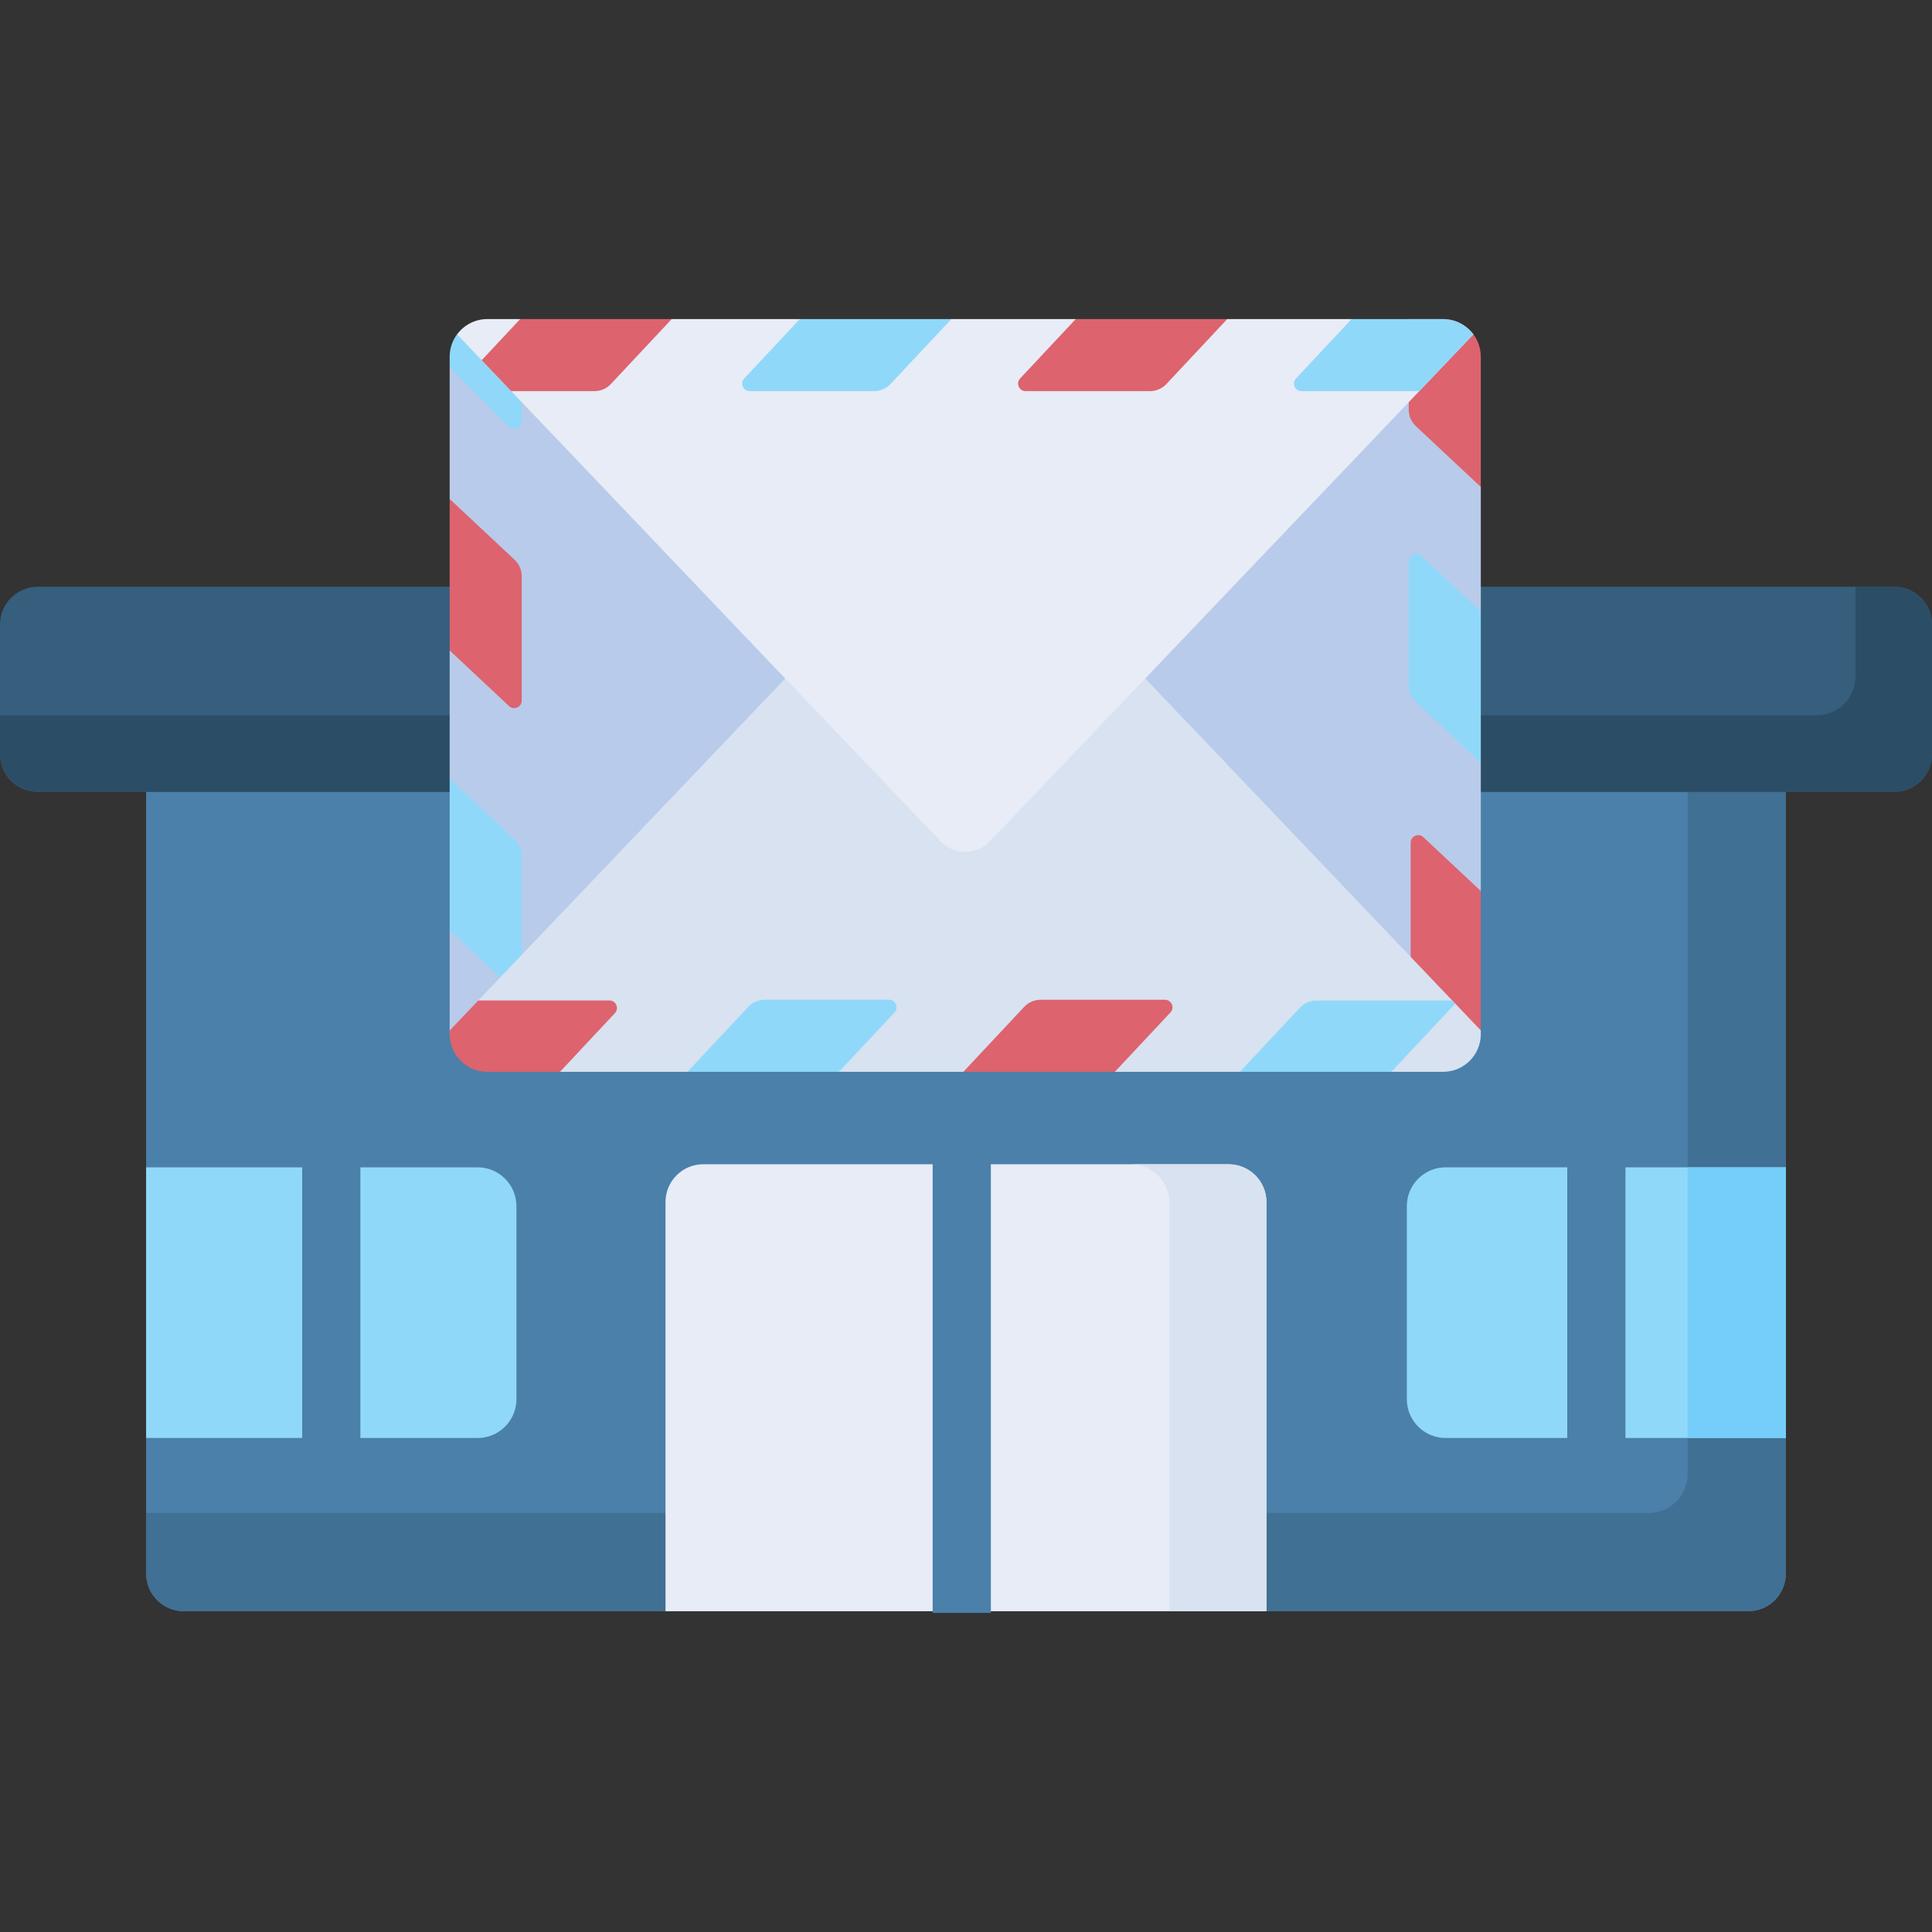 <svg id="Capa_1" enable-background="new 0 0 512 512" height="512" viewBox="0 0 512 512" width="512" xmlns="http://www.w3.org/2000/svg"><rect x="0" y="0" width="512" height="512" fill="#333333" stroke="none"/><g><g><path d="m463.281 427h-127.647l-80.333-13.918-78.935 13.918h-127.647c-5.523 0-10-4.477-10-10v-35.916l8.468-34.451-8.468-37.278v-115.722h434.562v115.722l-5 37.278 5 34.451v35.916c0 5.522-4.477 10-10 10z" fill="#4a80aa"/></g><g><path d="m447.244 193.633v197.048c0 5.679-4.603 10.282-10.282 10.282h-398.243v15.755c0 5.679 4.603 10.282 10.282 10.282h127.365l78.936-13.918 80.332 13.918h127.365c5.678 0 10.282-4.603 10.282-10.282v-35.634l-5-34.451 5-37.278v-115.722z" fill="#407093"/></g><g><path d="m502 209.854h-492c-5.523 0-10-4.477-10-10v-34.364c0-5.523 4.477-10 10-10h492c5.523 0 10 4.477 10 10v34.365c0 5.522-4.477 9.999-10 9.999z" fill="#365e7d"/></g><g><path d="m501.718 155.49h-9.998v23.803c0 5.678-4.603 10.282-10.282 10.282h-481.438v9.998c0 5.679 4.603 10.282 10.282 10.282h491.437c5.678 0 10.282-4.603 10.282-10.282v-33.801c-.001-5.679-4.604-10.282-10.283-10.282z" fill="#2b4d66"/></g><g><path d="m335.634 427h-159.268v-108.46c0-5.523 4.477-10 10-10h139.269c5.523 0 10 4.477 10 10v108.46z" fill="#e7ecf6"/></g><g><path d="m325.353 308.54h-25.692c5.678 0 10.282 4.603 10.282 10.282v108.178h25.692v-108.179c-.001-5.678-4.604-10.281-10.282-10.281z" fill="#d8e2f1"/></g><g><path d="m473.281 309.355h-90.173c-5.678 0-10.282 4.603-10.282 10.282v51.165c0 5.679 4.603 10.282 10.282 10.282h90.173z" fill="#90d8f9"/></g><g><path d="m447.244 309.355h26.037v71.729h-26.037z" fill="#75cef9"/></g><g><path d="m126.579 309.355h-87.86v71.729h87.86c5.678 0 10.282-4.603 10.282-10.282v-51.165c0-5.678-4.604-10.282-10.282-10.282z" fill="#90d8f9"/></g><g><path d="m423.054 399.456c-4.259 0-7.711-3.453-7.711-7.711v-90.222c0-4.259 3.453-7.711 7.711-7.711s7.711 3.453 7.711 7.711v90.222c0 4.258-3.453 7.711-7.711 7.711z" fill="#4a80aa"/></g><g><path d="m87.79 399.456c-4.259 0-7.711-3.453-7.711-7.711v-90.222c0-4.259 3.453-7.711 7.711-7.711s7.711 3.453 7.711 7.711v90.222c0 4.258-3.452 7.711-7.711 7.711z" fill="#4a80aa"/></g><g><path d="m247.164 305.455h15.423v121.986h-15.423z" fill="#4a80aa"/></g><g><path d="m119.166 273.075v-26.584l3.022-17.909-3.022-22.238v-33.962l2.164-16.449-2.164-23.698v-34.961l6.982-8.666h260.231l6.051 40.439v32.965l-3 18.476 3 21.671v33.962l-3 17.211 3 19.743-.579.965z" fill="#b9cbea"/></g><g><path d="m382.449 84.559h-9.114v24.014c0 1.657.686 3.239 1.896 4.372l17.199 16.102v-34.507c0-5.513-4.469-9.981-9.981-9.981z" fill="#dd636e"/></g><g><path d="m373.84 223.32v32.947c0 1.657.686 3.239 1.896 4.372l14.48 13.415 2.214-.979v-36.954l-15.229-14.258c-1.275-1.194-3.361-.29-3.361 1.457z" fill="#dd636e"/></g><g><path d="m136.365 222.447-17.199-16.102v40.147l15.734 14.731c1.275 1.194 3.361.29 3.361-1.457v-32.947c-.001-1.657-.687-3.24-1.896-4.372z" fill="#90d8f9"/></g><g><path d="m136.365 148.337-17.199-16.102v40.147l15.734 14.731c1.275 1.194 3.361.29 3.361-1.457v-32.947c-.001-1.657-.687-3.24-1.896-4.372z" fill="#dd636e"/></g><g><path d="m138.26 101.668-12.112-13.008-5.027-.056c-1.229 1.659-1.956 3.713-1.956 5.936v2.734l15.683 15.783c1.256 1.264 3.412.375 3.412-1.407z" fill="#90d8f9"/></g><g><path d="m373.335 148.738v32.947c0 1.657.686 3.239 1.896 4.372l17.199 16.102v-40.147l-15.734-14.731c-1.275-1.194-3.361-.29-3.361 1.457z" fill="#90d8f9"/></g><path d="m392.43 273.075-131.585-137.995c-2.748-2.882-7.346-2.882-10.094 0l-131.585 137.995v.986l13.897 3.459 15.339 6.522h33.788l20.81-4.647 19.337 4.647h32.964l20.636-4.272 19.511 4.272h33.138l22.538-2.632 17.609 2.632h13.715c5.512 0 9.981-4.469 9.981-9.981v-.986z" fill="#d8e2f1"/><g><path d="m271.404 266.843-16.102 17.199h40.147l14.731-15.734c1.194-1.275.29-3.361-1.457-3.361h-32.947c-1.657 0-3.24.686-4.372 1.896z" fill="#dd636e"/></g><g><path d="m198.293 266.843-16.102 17.199h40.147l14.731-15.734c1.194-1.275.29-3.361-1.457-3.361h-32.947c-1.657 0-3.24.686-4.372 1.896z" fill="#90d8f9"/></g><g><path d="m126.739 265.133-7.574 7.943v.985c0 5.512 4.469 9.981 9.981 9.981h19.255l14.557-15.549c1.194-1.275.29-3.361-1.457-3.361h-34.762z" fill="#dd636e"/></g><g><path d="m344.515 267.028-15.929 17.013h40.147l16.92-18.072-.798-.837h-35.969c-1.656.001-3.238.687-4.371 1.896z" fill="#90d8f9"/></g><g><path d="m377.375 88.308-19.185-3.75h-32.964l-20.976 3-19.171-3h-32.964l-21.411 3-18.736-3h-33.962l-22.114 3-18.033-3h-8.711c-3.289 0-6.197 1.598-8.016 4.052l128.127 134.37c3.56 3.734 9.518 3.734 13.078 0l128.128-134.369c-1.819-2.454-13.09-.303-13.09-.303z" fill="#e7ecf6"/></g><g><path d="m161.902 101.758 16.103-17.199h-40.147l-10.201 10.896 7.818 8.199h22.056c1.656 0 3.239-.687 4.371-1.896z" fill="#dd636e"/></g><g><path d="m236.012 101.758 16.103-17.199h-40.147l-14.731 15.734c-1.194 1.275-.29 3.361 1.457 3.361h32.947c1.656 0 3.239-.687 4.371-1.896z" fill="#90d8f9"/></g><g><path d="m309.123 101.758 16.103-17.199h-40.147l-14.731 15.734c-1.194 1.275-.29 3.361 1.457 3.361h32.947c1.656 0 3.239-.687 4.371-1.896z" fill="#dd636e"/></g><g><path d="m376.121 103.654 14.344-15.043c-1.818-2.454-4.727-4.052-8.016-4.052h-24.259l-14.731 15.734c-1.194 1.275-.29 3.361 1.457 3.361z" fill="#90d8f9"/></g></g></svg>